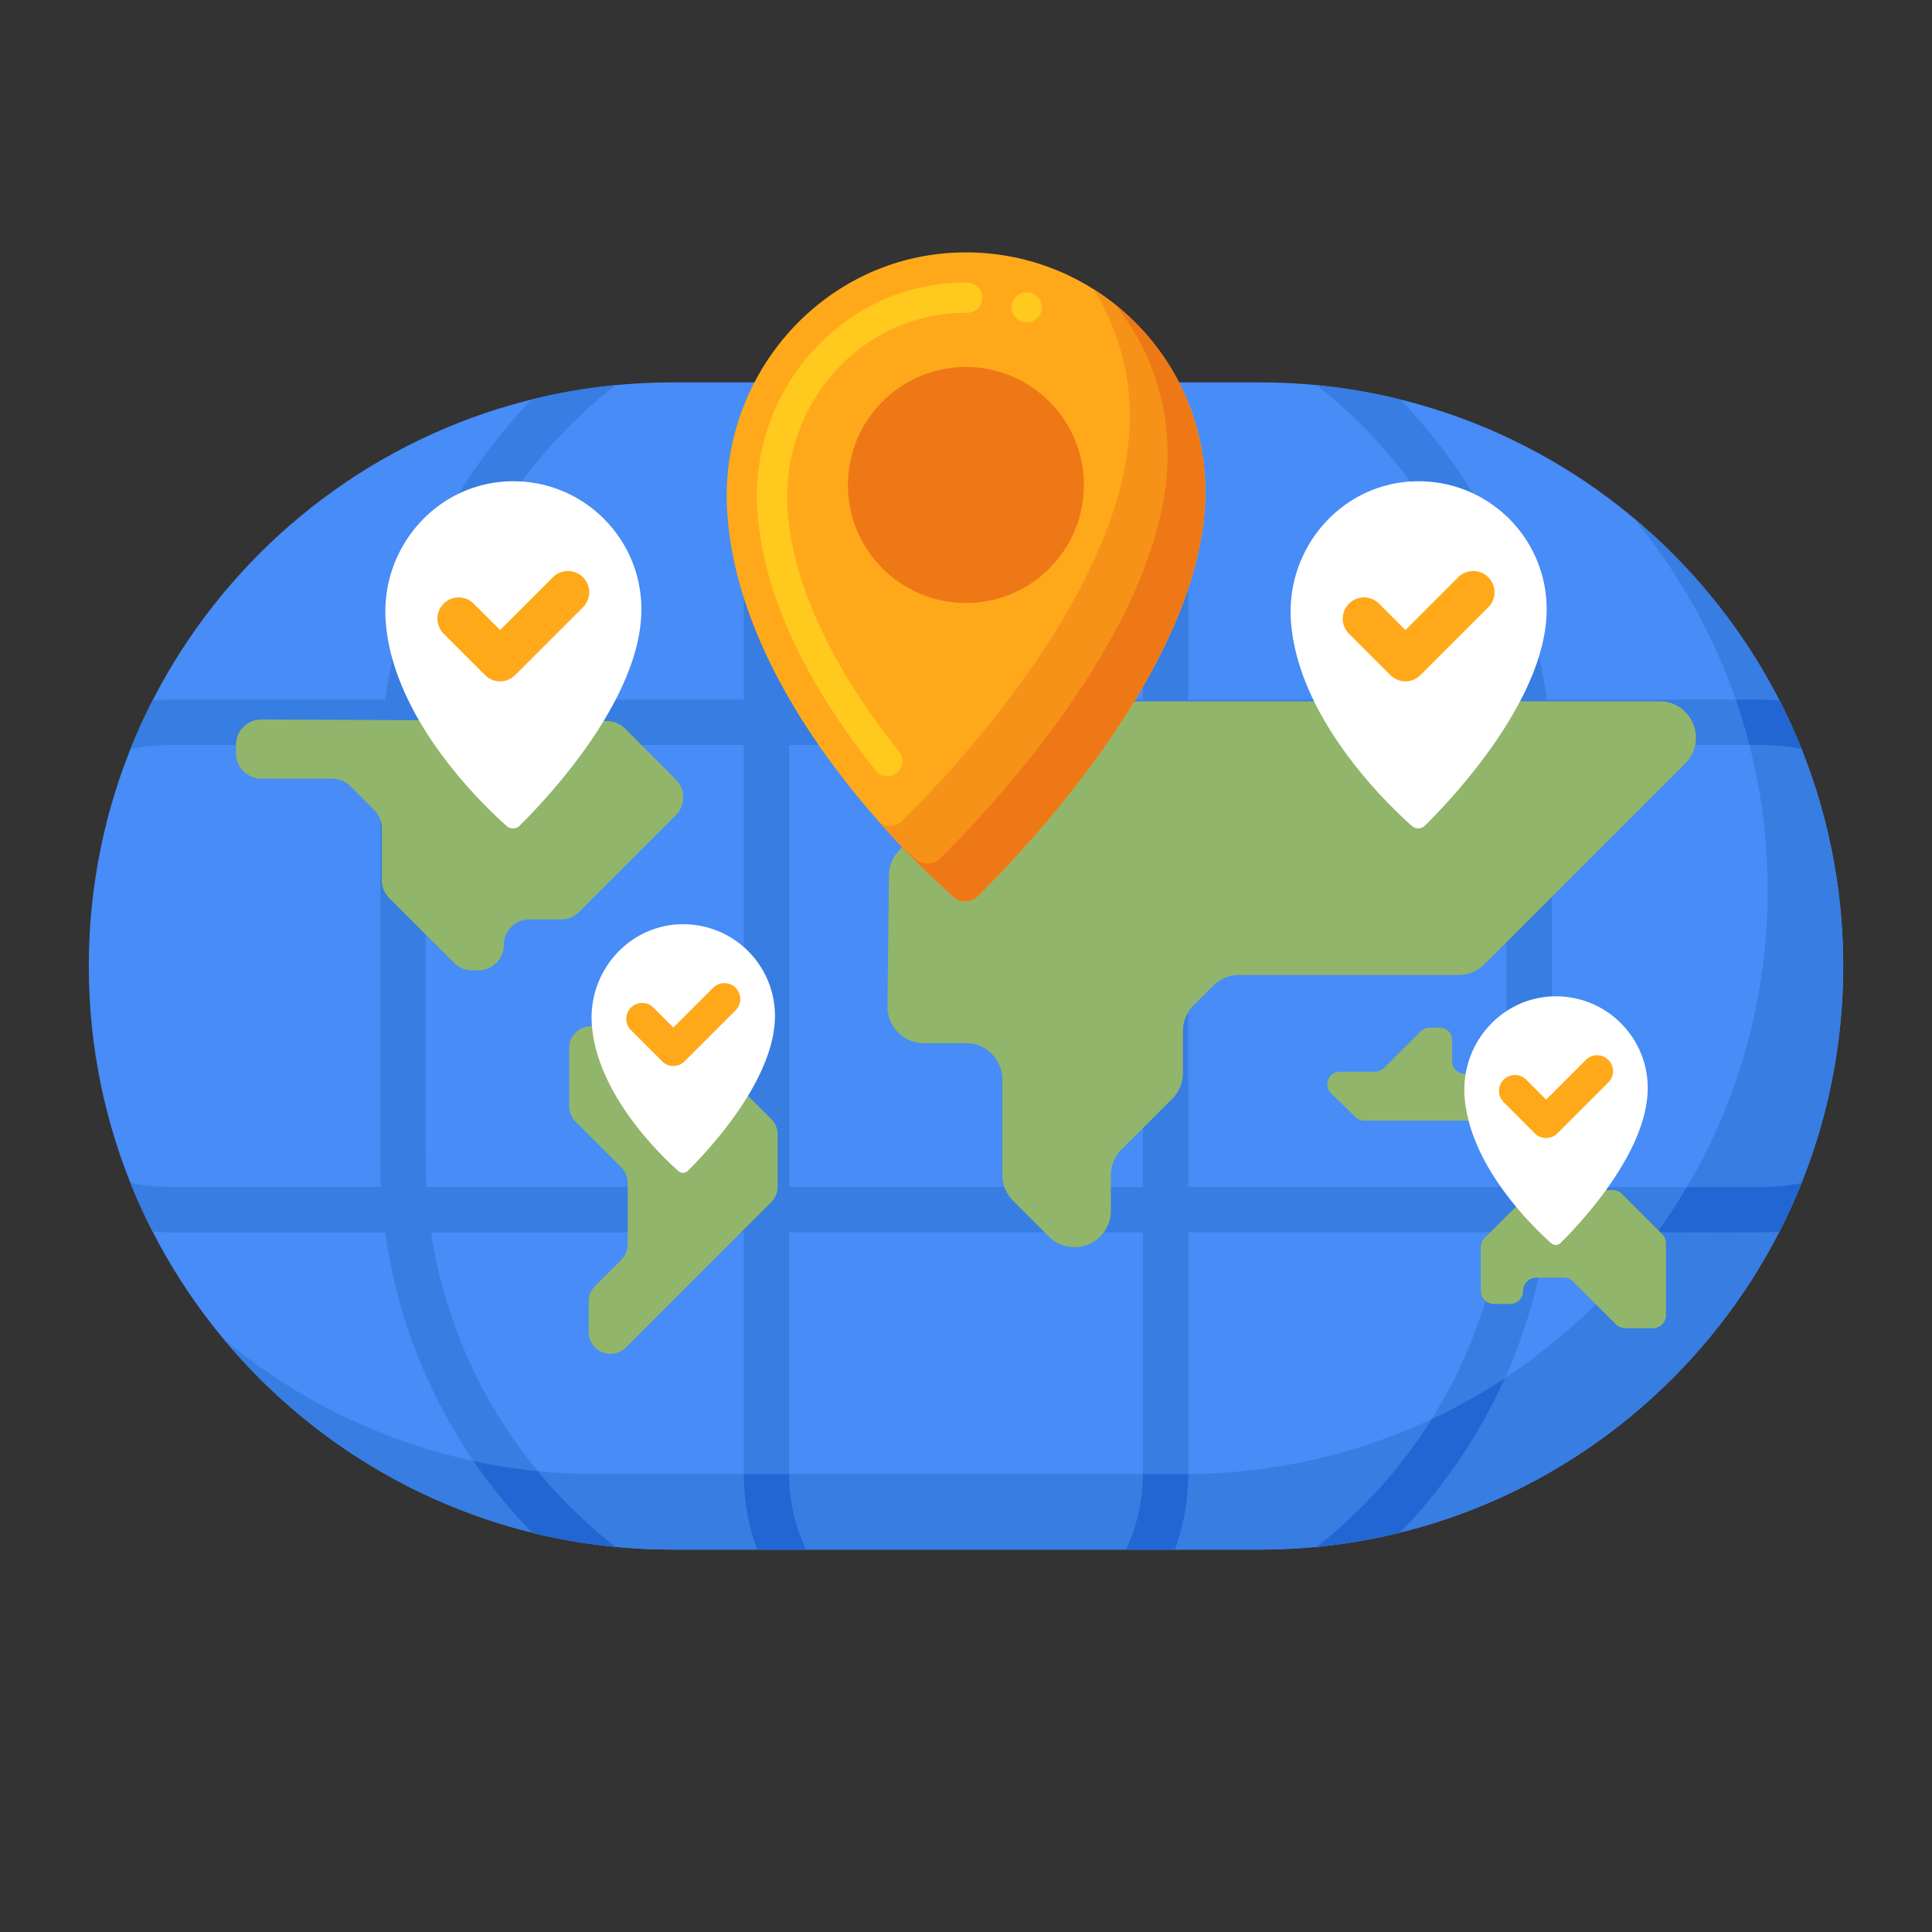 <svg viewBox="0 0 256 256" xmlns="http://www.w3.org/2000/svg"><rect x="0" y="0" width="256" height="256" fill="#333333" stroke="none"/><g><path d="M166.903 205.332H89.097c-42.709 0-77.332-34.623-77.332-77.332 0-42.709 34.623-77.332 77.332-77.332h77.805c42.709 0 77.332 34.623 77.332 77.332.001 42.71-34.622 77.332-77.331 77.332z" fill="#478cf7"></path><path d="M216.357 68.546C227.52 81.951 234.235 99.191 234.235 118c0 42.71-34.623 77.332-77.332 77.332H79.097c-18.809 0-36.049-6.715-49.454-17.878 14.185 17.035 35.553 27.878 59.454 27.878h77.805c42.709 0 77.332-34.623 77.332-77.332.001-23.901-10.842-45.269-27.877-59.454z" fill="#377de2"></path><path d="M205.516 157.29c.065-1.247.099-2.502.099-3.765v-51.051c0-1.263-.033-2.518-.099-3.765h27.673c1.886 0 3.73.179 5.517.522a77.168 77.168 0 0 0-2.926-6.427 35.275 35.275 0 0 0-2.591-.095h-28.242c-2.115-15.359-9.146-29.17-19.449-39.791a77.151 77.151 0 0 0-11.059-1.888c12.879 10.047 21.903 24.815 24.445 41.679h-41.442V60.701c0-3.521-.622-6.9-1.761-10.033h-6.497a23.303 23.303 0 0 1 2.258 10.033V92.71h-46.887V60.701c0-3.588.811-6.99 2.258-10.033h-6.497a29.309 29.309 0 0 0-1.761 10.033V92.71h-41.44c2.543-16.864 11.567-31.632 24.445-41.679-3.772.365-7.465 1-11.059 1.888C60.199 63.54 53.167 77.351 51.052 92.71H22.811c-.871 0-1.735.032-2.59.095a76.853 76.853 0 0 0-2.927 6.427 29.335 29.335 0 0 1 5.517-.522h27.673a72.313 72.313 0 0 0-.099 3.765v51.051c0 1.263.033 2.518.099 3.765H22.811c-1.885 0-3.73-.179-5.517-.521a76.853 76.853 0 0 0 2.927 6.427c.856.063 1.719.095 2.59.095h28.242c2.115 15.359 9.146 29.17 19.449 39.792a77.151 77.151 0 0 0 11.059 1.888c-12.879-10.047-21.903-24.816-24.445-41.679h41.442v32.009c0 3.521.622 6.9 1.761 10.033h6.497a23.303 23.303 0 0 1-2.258-10.033V163.29h46.887v32.009c0 3.588-.811 6.99-2.258 10.033h6.497a29.309 29.309 0 0 0 1.761-10.033V163.29h41.442c-2.543 16.864-11.567 31.632-24.445 41.679a77.151 77.151 0 0 0 11.059-1.888c10.303-10.621 17.334-24.433 19.449-39.792h28.242c.871 0 1.735-.032 2.591-.095a76.523 76.523 0 0 0 2.926-6.427 29.335 29.335 0 0 1-5.517.521h-27.676zm-149.023 0a66.164 66.164 0 0 1-.108-3.765v-51.051c0-1.264.037-2.519.108-3.765h42.064v58.58H56.493zm48.064 0V98.71h46.887v58.58zm52.886 0V98.71h42.064c.071 1.246.108 2.501.108 3.765v51.051c0 1.264-.036 2.519-.108 3.765h-42.064z" fill="#377de2"></path><path d="M199.397 182.621a77.274 77.274 0 0 1-9.69 5.429 65.75 65.75 0 0 1-15.267 16.92 77.123 77.123 0 0 0 11.06-1.888 71.533 71.533 0 0 0 13.897-20.461zM231.809 98.71c2.299-.038 4.693.078 6.897.522a76.79 76.79 0 0 0-2.926-6.427c-1.566-.136-4.172-.087-5.775-.095a76.902 76.902 0 0 1 1.804 6zM233.189 157.29h-9.665a77.772 77.772 0 0 1-3.933 6c1.926-.033 14.567.089 16.188-.095a76.79 76.79 0 0 0 2.926-6.427c-1.786.343-3.63.522-5.516.522zM71.259 194.939a77.118 77.118 0 0 1-8.498-1.336 71.789 71.789 0 0 0 7.74 9.478 77.11 77.11 0 0 0 11.059 1.888 65.812 65.812 0 0 1-10.301-10.03zM98.557 195.332a29.297 29.297 0 0 0 1.761 10h6.497a23.296 23.296 0 0 1-2.257-10zM156.903 195.332h-5.46a23.31 23.31 0 0 1-2.257 10h6.497a29.308 29.308 0 0 0 1.761-10.002l-.541.002z" fill="#2266d3"></path><path d="M76.741 120.843a3.37 3.37 0 0 1-2.383.987h-4.221a3.37 3.37 0 0 0-3.37 3.37 3.37 3.37 0 0 1-3.37 3.37h-.851a3.37 3.37 0 0 1-2.383-.987l-8.585-8.585a3.37 3.37 0 0 1-.987-2.383v-6.869a3.37 3.37 0 0 0-.987-2.383l-3.193-3.193a3.37 3.37 0 0 0-2.383-.987H34.64a3.37 3.37 0 0 1-3.37-3.37v-1.108a3.37 3.37 0 0 1 3.385-3.37l45.776.203a3.37 3.37 0 0 1 2.368.987l6.746 6.746a3.37 3.37 0 0 1 0 4.766zM90.756 136.831a2.897 2.897 0 0 0-2.048-.848H78.313a2.897 2.897 0 0 0-2.896 2.896v7.699c0 .768.305 1.505.848 2.048l6.054 6.054c.543.543.848 1.28.848 2.048v8.16c0 .768-.305 1.505-.848 2.048l-3.471 3.471a2.897 2.897 0 0 0-.848 2.048v4.044a2.896 2.896 0 0 0 4.944 2.048l19.249-19.249c.543-.543.848-1.28.848-2.048v-6.933c0-.768-.305-1.505-.848-2.048zM196.683 127.777l26.625-26.625c3.033-3.033.885-8.219-3.404-8.219h-79.026a4.811 4.811 0 0 0-3.404 1.41l-18.277 18.277a4.816 4.816 0 0 0-1.41 3.352l-.192 17.39a4.815 4.815 0 0 0 4.814 4.868h5.594a4.815 4.815 0 0 1 4.815 4.815v12.65c0 1.277.507 2.501 1.41 3.404l4.749 4.749a4.815 4.815 0 0 0 8.219-3.405v-4.718c0-1.277.507-2.502 1.41-3.405l6.728-6.728a4.815 4.815 0 0 0 1.41-3.404v-5.559c0-1.277.507-2.502 1.41-3.405l2.628-2.627a4.815 4.815 0 0 1 3.404-1.41h29.092a4.814 4.814 0 0 0 3.405-1.41zM220.242 163.524l-5.324-5.324a1.745 1.745 0 0 0-1.234-.511h-9.899c-.463 0-.907.184-1.234.511l-5.829 5.83a1.745 1.745 0 0 0-.511 1.234v5.775c0 .964.782 1.746 1.745 1.746h2.125c.964 0 1.746-.781 1.746-1.746 0-.964.782-1.746 1.745-1.746h3.632c.463 0 .907.184 1.234.511l5.683 5.683c.327.327.771.511 1.234.511h3.653c.964 0 1.745-.781 1.745-1.746v-9.494c0-.463-.184-.907-.511-1.234z" fill="#91b56b"></path><path d="M207.583 146.826c0-.92-.745-1.665-1.665-1.665h-4.588a1.66 1.66 0 0 1-1.177-.488l-1.894-1.894a1.666 1.666 0 0 0-1.177-.488h-2.994a1.665 1.665 0 0 1-1.665-1.665v-2.799c0-.919-.745-1.665-1.665-1.665h-1.329c-.441 0-.865.175-1.177.488l-4.87 4.87a1.665 1.665 0 0 1-1.177.487h-4.671c-1.494 0-2.232 1.816-1.161 2.858l3.239 3.153c.311.303.727.472 1.161.472h25.146a1.663 1.663 0 0 0 1.664-1.664z" fill="#91b56b"></path><path d="M84.987 80.738c0 11.948-12.715 25.296-16.132 28.668a1.257 1.257 0 0 1-1.721.044c-3.356-2.985-15.166-14.352-16.034-27.223-.657-9.739 6.824-18.267 16.583-18.455 9.524-.183 17.304 7.483 17.304 16.966zM204.941 80.738c0 11.948-12.715 25.296-16.132 28.668a1.257 1.257 0 0 1-1.721.044c-3.356-2.985-15.166-14.352-16.035-27.223-.657-9.739 6.824-18.267 16.583-18.455 9.526-.183 17.305 7.483 17.305 16.966zM218.331 144.171c0 8.558-9.107 18.118-11.554 20.533a.902.902 0 0 1-1.233.032c-2.404-2.138-10.862-10.279-11.485-19.498-.471-6.975 4.888-13.083 11.877-13.218 6.823-.132 12.395 5.359 12.395 12.151zM102.686 134.619c0 8.558-9.107 18.118-11.554 20.533a.902.902 0 0 1-1.233.032c-2.404-2.138-10.862-10.279-11.485-19.498-.471-6.975 4.888-13.083 11.877-13.218 6.823-.132 12.395 5.359 12.395 12.151z" fill="#ffffff"></path><path d="M66.269 90.283a2.81 2.81 0 0 1-1.991-.824l-5.544-5.544a2.816 2.816 0 0 1 3.981-3.981l3.553 3.553 7.051-7.052a2.816 2.816 0 0 1 3.981 3.981l-9.042 9.042a2.801 2.801 0 0 1-1.989.825zM186.228 90.283a2.81 2.81 0 0 1-1.991-.824l-5.544-5.544a2.816 2.816 0 0 1 3.981-3.981l3.553 3.553 7.051-7.052a2.816 2.816 0 0 1 3.981 3.981l-9.042 9.042a2.798 2.798 0 0 1-1.989.825zM89.224 141.246c-.54 0-1.08-.206-1.492-.618l-4.156-4.156a2.111 2.111 0 0 1 2.985-2.985l2.664 2.664 5.286-5.287a2.111 2.111 0 0 1 2.985 2.985l-6.779 6.779a2.107 2.107 0 0 1-1.493.618zM204.869 150.798c-.54 0-1.08-.206-1.492-.618l-4.156-4.156a2.111 2.111 0 0 1 2.985-2.985l2.664 2.664 5.286-5.287a2.111 2.111 0 0 1 2.985 2.985l-6.779 6.779a2.107 2.107 0 0 1-1.493.618zM159.711 65.164c0 22.335-23.767 47.286-30.156 53.589a2.352 2.352 0 0 1-3.217.083c-6.274-5.58-28.349-26.828-29.973-50.888-1.229-18.205 12.756-34.146 30.999-34.498 17.805-.344 32.347 13.986 32.347 31.714z" fill="#ffa91a"></path><path d="M117.59 102.85c-.61 0-1.18-.27-1.56-.75-9.65-12.1-14.93-23.68-15.67-34.42-.05-.64-.07-1.28-.07-1.92 0-7.21 2.67-14.1 7.52-19.38 5.14-5.62 12.11-8.79 19.63-8.93.17-.01.34-.01.51-.01h.07c.06.01.11 0 .17 0 .53.01 1.03.22 1.41.6a2.002 2.002 0 0 1-1.43 3.4h-.18c-.16 0-.32 0-.47.01-6.41.13-12.36 2.84-16.76 7.63-4.11 4.48-6.47 10.56-6.47 16.68 0 .56.02 1.11.06 1.65.8 12.36 8.5 24.33 14.81 32.19.68.86.54 2.12-.32 2.81-.35.28-.79.44-1.25.44zm18.45-60.12c-.22 0-.43-.03-.63-.1-.51-.17-.92-.52-1.16-1s-.28-1.02-.11-1.53c.34-1.02 1.49-1.61 2.52-1.27 1.05.35 1.62 1.48 1.28 2.53a2.01 2.01 0 0 1-1.9 1.37z" fill="#ffc91d"></path><path d="M144.858 38.296a31.57 31.57 0 0 1 4.852 16.868c0 22.335-23.767 47.286-30.156 53.589a2.352 2.352 0 0 1-2.943.294c4.07 4.594 7.712 7.999 9.725 9.789a2.352 2.352 0 0 0 3.217-.083c6.388-6.303 30.156-31.254 30.156-53.589.002-11.32-5.928-21.255-14.851-26.868z" fill="#f79219"></path><path d="M147.782 40.375a31.585 31.585 0 0 1 6.928 19.789c0 22.335-23.767 47.286-30.156 53.589a2.352 2.352 0 0 1-3.217.083 100.205 100.205 0 0 1-2.131-1.953 115.863 115.863 0 0 0 7.131 6.953 2.352 2.352 0 0 0 3.217-.083c6.388-6.303 30.156-31.254 30.156-53.589.001-10.033-4.657-18.977-11.928-24.789z" fill="#ef7816"></path><circle cx="127.99" cy="64.263" fill="#ef7816" r="15.64"></circle></g></svg>